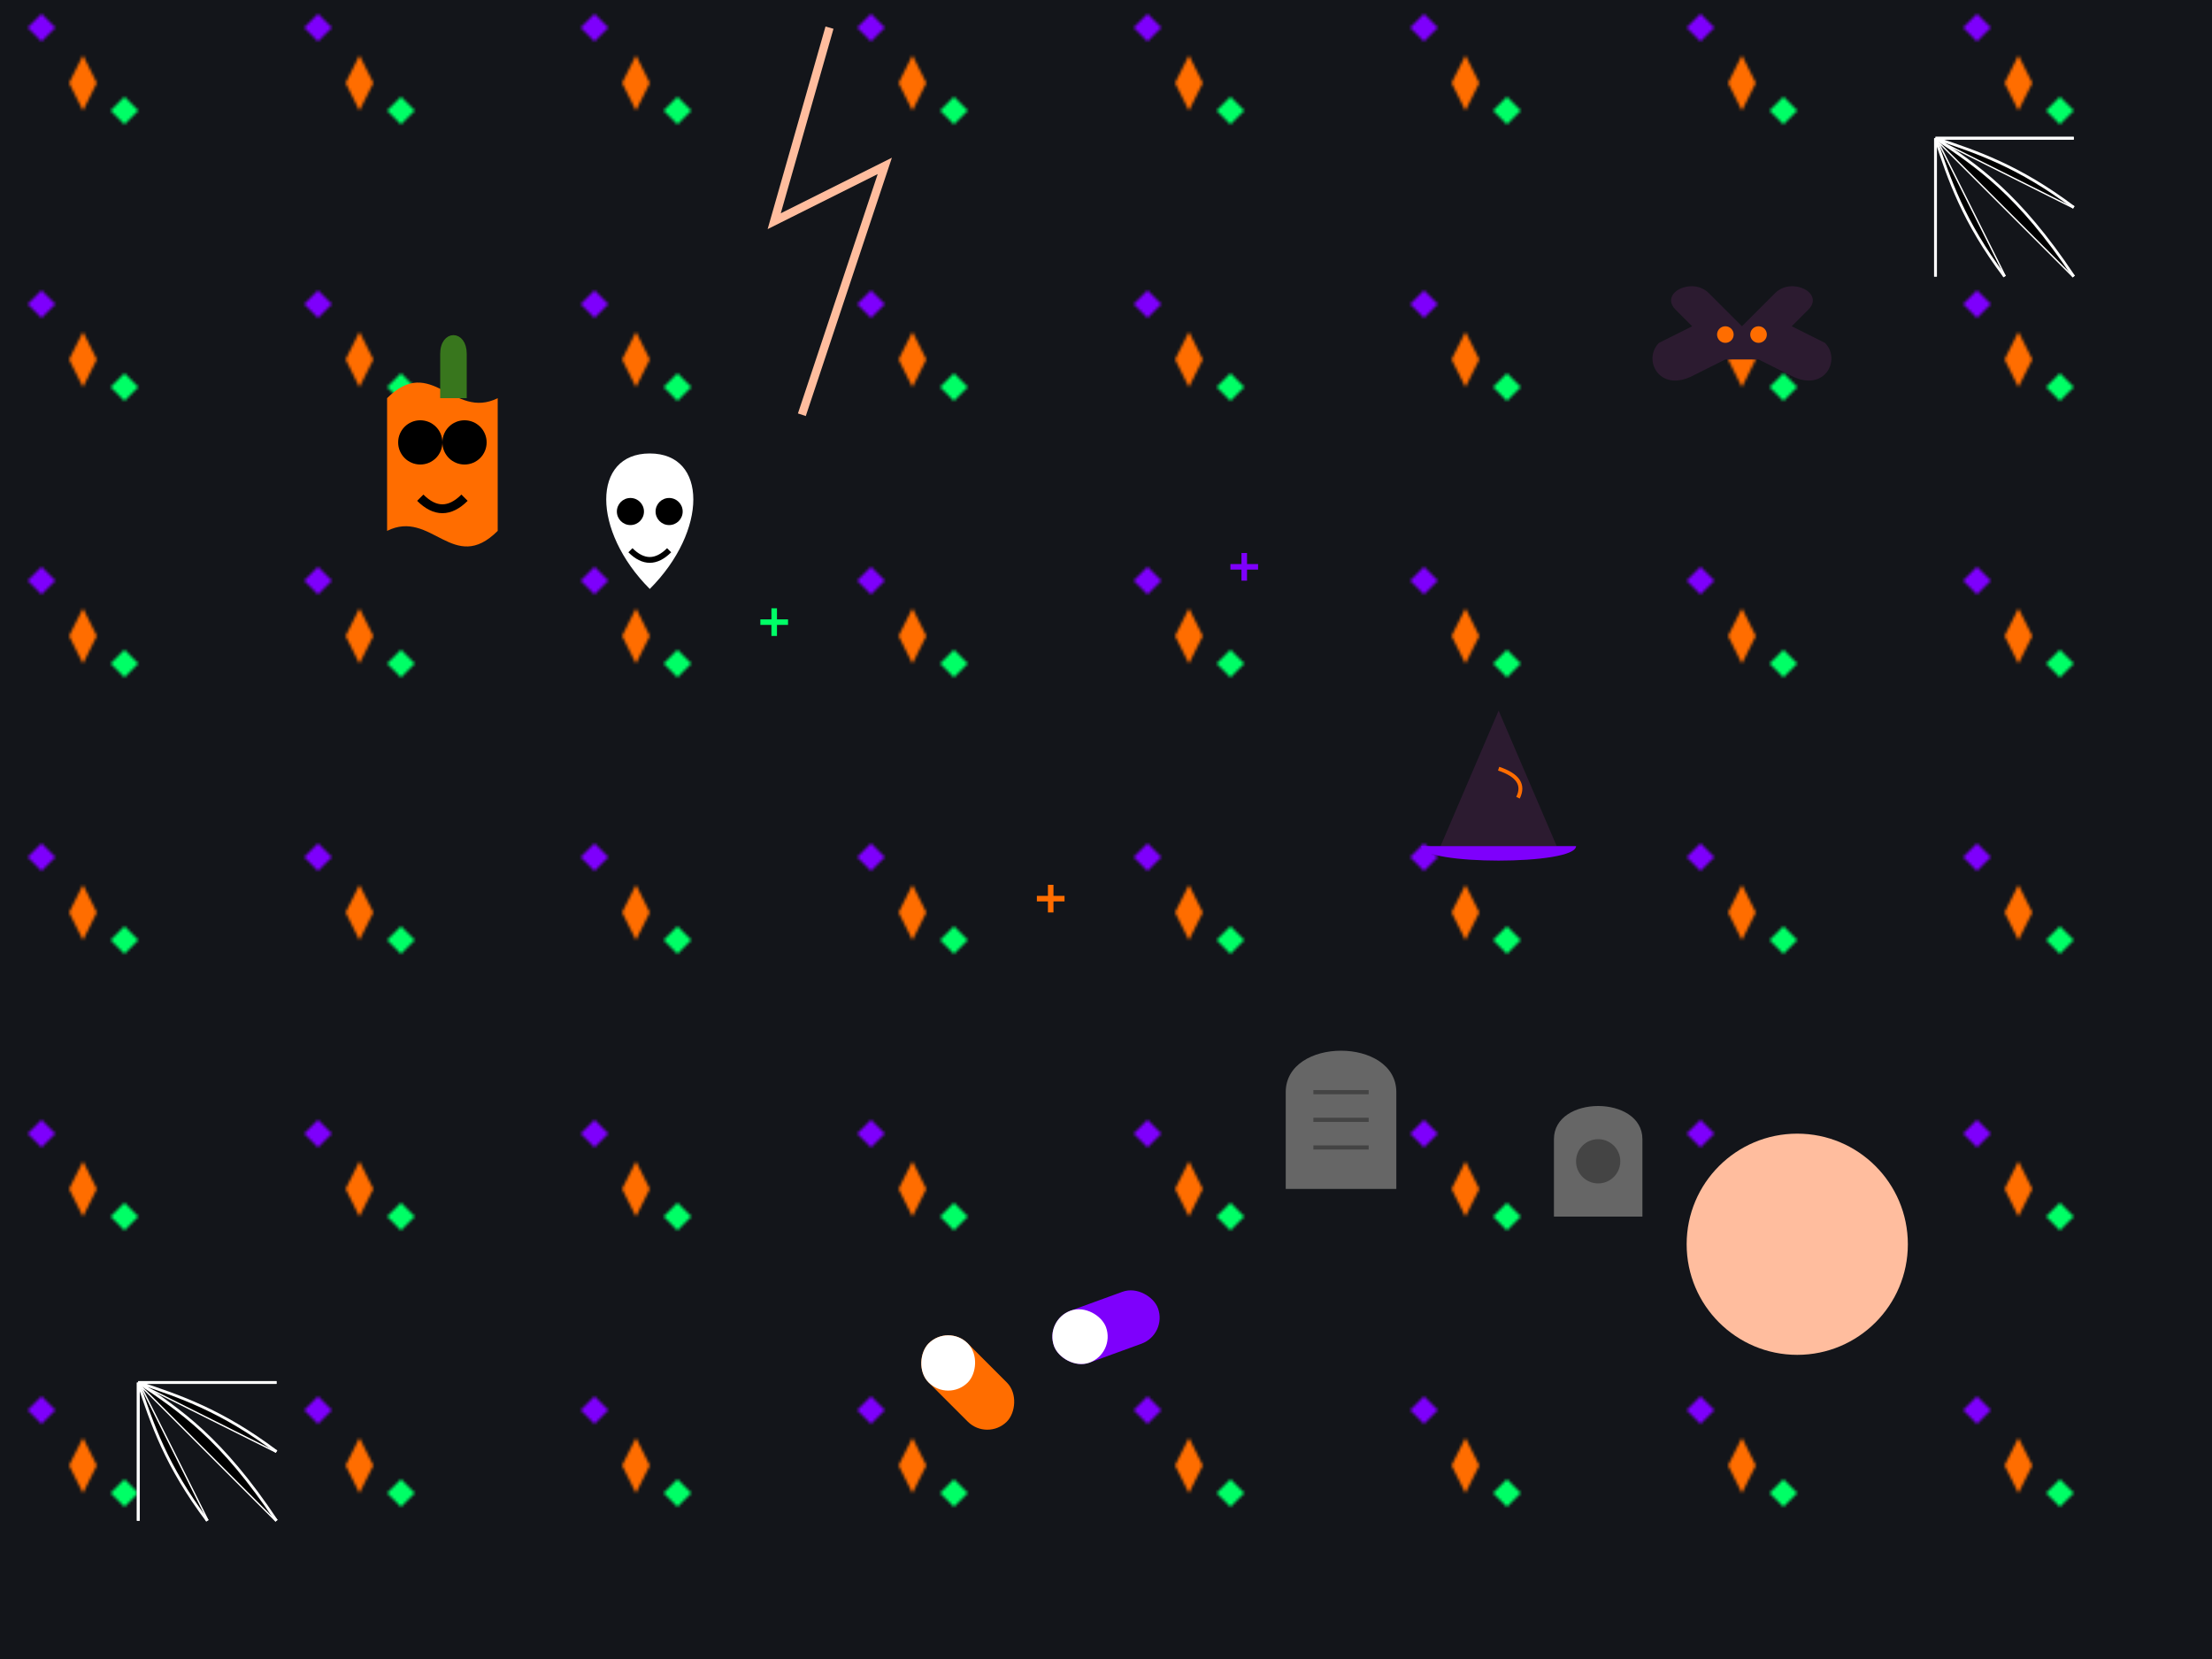 <svg xmlns="http://www.w3.org/2000/svg" width="800" height="600" viewBox="0 0 800 600">
  <!-- Background rectangle -->
  <rect width="800" height="600" fill="#13151a" />
  
  <!-- Background pattern -->
  <pattern id="halloweenPattern" patternUnits="userSpaceOnUse" width="100" height="100">
    <rect width="100" height="100" fill="#13151a"/>
    <path d="M30 20 L35 30 L30 40 L25 30 z" fill="#ff6d0015" />
    <path d="M10 10 L15 5 L20 10 L15 15 z" fill="#7e00fc15" />
    <path d="M40 40 L45 35 L50 40 L45 45 z" fill="#00ff6615" />
  </pattern>
  <rect width="100%" height="100%" fill="url(#halloweenPattern)" />
  
  <!-- Spooky elements -->
  
  <!-- Pumpkin -->
  <g transform="translate(100,120) scale(0.8)">
    <path d="M50,30 C70,10 80,40 100,30 L100,90 C80,110 70,80 50,90 Z" fill="#ff6d00" />
    <path d="M75,30 L75,10 C75,0 85,0 85,10 L85,30" fill="#38761d" stroke="#38761d" stroke-width="2" />
    <circle cx="65" cy="50" r="10" fill="#000000" />
    <circle cx="85" cy="50" r="10" fill="#000000" />
    <path d="M65,75 Q75,85 85,75" fill="none" stroke="#000000" stroke-width="4" />
  </g>
  
  <!-- Ghost -->
  <g transform="translate(200,150) scale(0.7)">
    <path d="M50,20 C20,20 20,60 50,90 C80,60 80,20 50,20 Z" fill="white" />
    <circle cx="40" cy="50" r="7" fill="#000000" />
    <circle cx="60" cy="50" r="7" fill="#000000" />
    <path d="M40,70 Q50,80 60,70" fill="none" stroke="#000000" stroke-width="3" />
  </g>
  
  <!-- Bat -->
  <g transform="translate(600,100) scale(0.6)">
    <path d="M50,30 L30,10 C20,0 0,10 10,20 L20,30 L0,40 C-10,50 0,70 20,60 L40,50 L60,50 L80,60 C100,70 110,50 100,40 L80,30 L90,20 C100,10 80,0 70,10 L50,30 Z" fill="#2c1b30" />
    <circle cx="40" cy="35" r="5" fill="#ff6d00" />
    <circle cx="60" cy="35" r="5" fill="#ff6d00" />
  </g>
  
  <!-- Spider Web - Top Right -->
  <g transform="translate(700,50)">
    <path d="M0,0 L50,50 M0,0 L50,25 M0,0 L50,0 M0,0 L25,50 M0,0 L0,50" stroke="#ffffff20" stroke-width="1" />
    <path d="M0,0 C15,10 30,20 50,50 M0,0 C15,5 30,10 50,25 M0,0 C15,0 30,0 50,0 M0,0 C5,15 10,30 25,50 M0,0 C0,15 0,30 0,50" stroke="#ffffff10" stroke-width="1" />
  </g>
  
  <!-- Spider Web - Bottom Left -->
  <g transform="translate(50,500)">
    <path d="M0,0 L50,50 M0,0 L50,25 M0,0 L50,0 M0,0 L25,50 M0,0 L0,50" stroke="#ffffff20" stroke-width="1" />
    <path d="M0,0 C15,10 30,20 50,50 M0,0 C15,5 30,10 50,25 M0,0 C15,0 30,0 50,0 M0,0 C5,15 10,30 25,50 M0,0 C0,15 0,30 0,50" stroke="#ffffff10" stroke-width="1" />
  </g>
  
  <!-- Witch Hat -->
  <g transform="translate(500,250) scale(0.7)">
    <path d="M30,80 L90,80 L60,10 Z" fill="#2c1b30" />
    <path d="M20,80 L100,80 C100,90 20,90 20,80 Z" fill="#7e00fc" />
    <path d="M60,40 Q75,45 70,55" fill="none" stroke="#ff6d00" stroke-width="2" />
  </g>
  
  <!-- Moon -->
  <g transform="translate(650,450)">
    <circle cx="0" cy="0" r="40" fill="#ffbd9e20" />
    <path d="M-10,-10 C20,-30 30,10 0,20 C-20,30 -30,10 -10,-10 Z" fill="#ffbd9e40" />
  </g>
  
  <!-- Candy -->
  <g transform="translate(350,500) rotate(45)">
    <rect x="-20" y="-10" width="40" height="20" rx="10" ry="10" fill="#ff6d00" />
    <rect x="-20" y="-10" width="20" height="20" rx="10" ry="10" fill="#ffffff" />
  </g>
  
  <g transform="translate(400,480) rotate(-20)">
    <rect x="-20" y="-10" width="40" height="20" rx="10" ry="10" fill="#7e00fc" />
    <rect x="-20" y="-10" width="20" height="20" rx="10" ry="10" fill="#ffffff" />
  </g>
  
  <!-- Graves -->
  <g transform="translate(450,380) scale(0.5)">
    <path d="M30,100 L30,30 C30,10 50,0 70,0 C90,0 110,10 110,30 L110,100 Z" fill="#666666" />
    <path d="M50,30 L90,30 M50,50 L90,50 M50,70 L90,70" stroke="#444444" stroke-width="3" />
  </g>
  
  <g transform="translate(550,400) scale(0.4)">
    <path d="M30,100 L30,30 C30,10 50,0 70,0 C90,0 110,10 110,30 L110,100 Z" fill="#666666" />
    <circle cx="70" cy="50" r="20" fill="#444444" />
  </g>
  
  <!-- Lightning -->
  <path d="M300,10 L280,80 L320,60 L290,150" stroke="#ffbd9e" stroke-width="3" fill="none" />
  
  <!-- Sparkles for magical effect -->
  <g transform="translate(450,200)">
    <path d="M0,0 L0,10 M-5,5 L5,5" stroke="#7e00fc" stroke-width="2" />
  </g>
  <g transform="translate(380,320)">
    <path d="M0,0 L0,10 M-5,5 L5,5" stroke="#ff6d00" stroke-width="2" />
  </g>
  <g transform="translate(280,220)">
    <path d="M0,0 L0,10 M-5,5 L5,5" stroke="#00ff66" stroke-width="2" />
  </g>
</svg> 